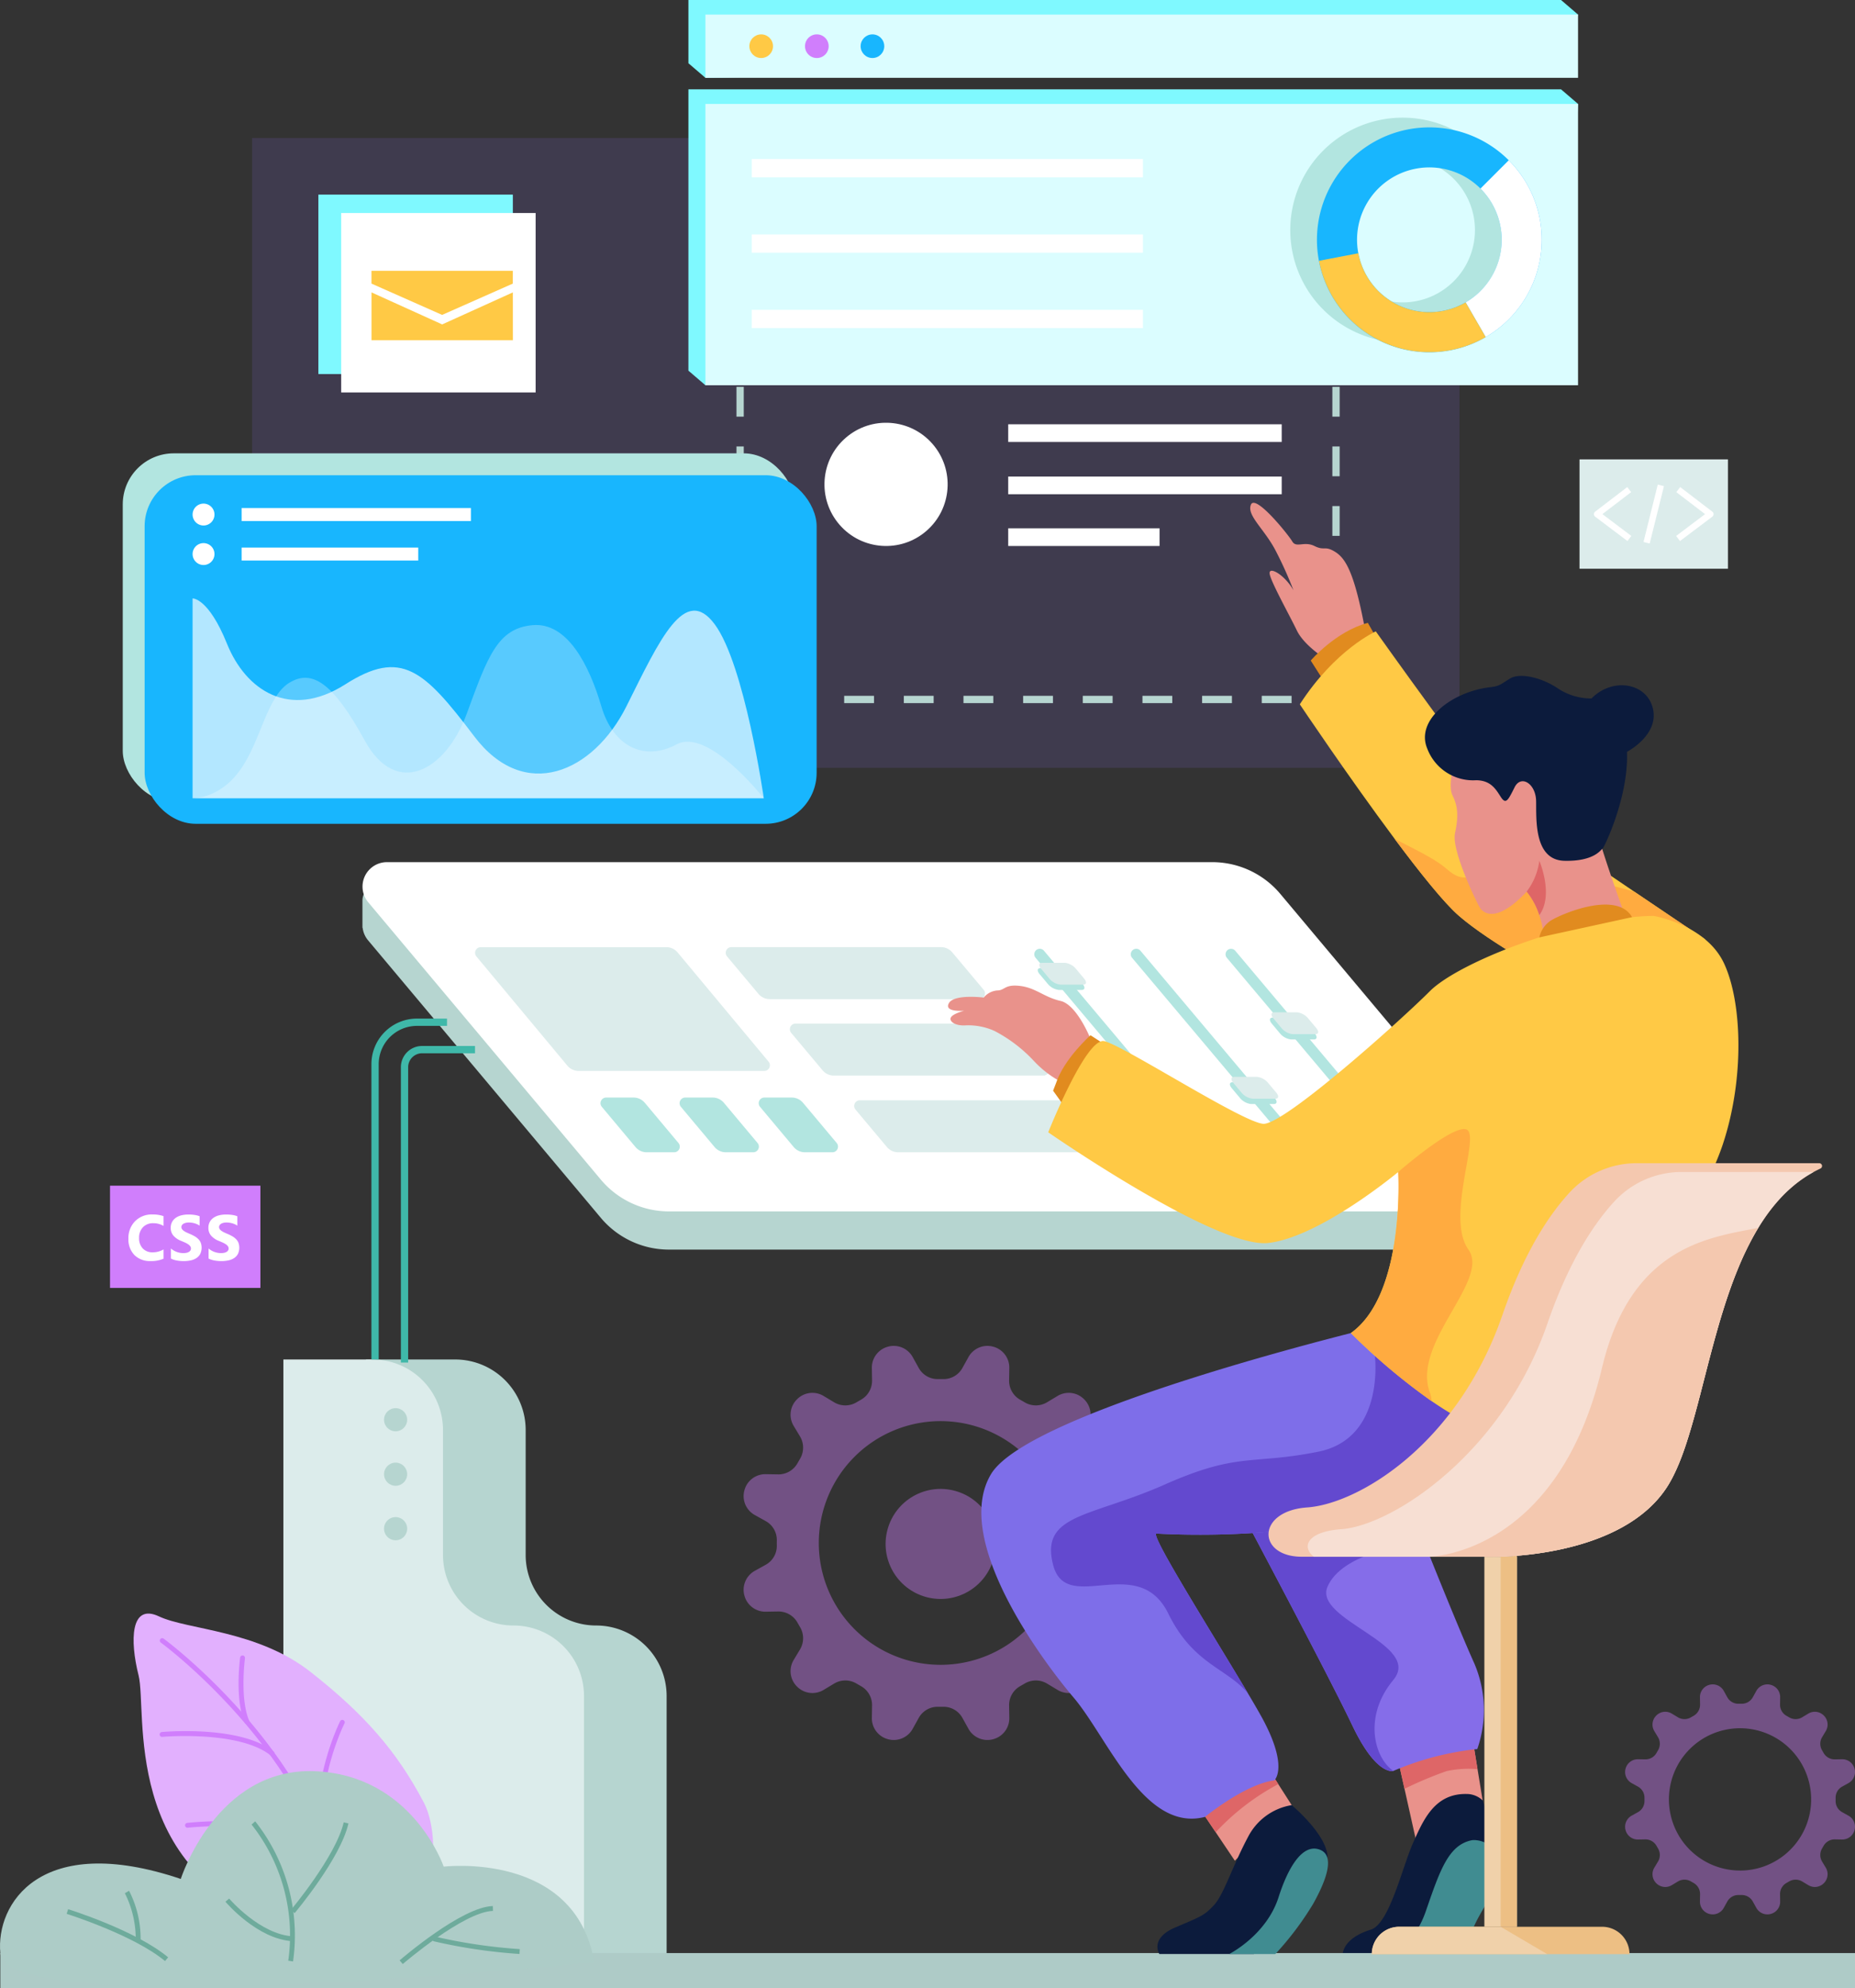 <svg xmlns="http://www.w3.org/2000/svg" width="246.736" height="264.34" viewBox="0 0 246.736 264.34">
  <rect x="0" y="0" width="246.736" height="264.34" fill="#333333" stroke="none"/>
  <g id="Grupo_86524" data-name="Grupo 86524" transform="translate(-666.335 -1329.556)">
    <path id="Trazado_151706" data-name="Trazado 151706" d="M825.1,1866.121v-16.614a9.376,9.376,0,0,0-9.376-9.376H803.866v79.014h39.983v-34.271a9.376,9.376,0,0,0-9.376-9.376h0A9.376,9.376,0,0,1,825.1,1866.121Z" transform="translate(-88.845 -329.832)" fill="#b6d5d0"/>
    <path id="Trazado_151707" data-name="Trazado 151707" d="M1125.823,1994.815l-7.566,7.388-2.545-3.783-4.061-6.039,9.728-4.52,2.654,4.158Z" transform="translate(-287.675 -425.265)" fill="#e9928b"/>
    <path id="Trazado_151708" data-name="Trazado 151708" d="M1124.035,1992.019a31.469,31.469,0,0,0-8.322,6.4l-4.061-6.039,9.729-4.52Z" transform="translate(-287.675 -425.265)" fill="#de6667"/>
    <rect id="Rectángulo_7777" data-name="Rectángulo 7777" width="160.595" height="83.738" transform="translate(699.873 1347.904)" fill="#856de9" opacity="0.15"/>
    <rect id="Rectángulo_7778" data-name="Rectángulo 7778" width="25.865" height="23.856" transform="translate(708.684 1355.429)" fill="#7ff9ff"/>
    <g id="Grupo_86485" data-name="Grupo 86485" transform="translate(764.294 1374.601)">
      <path id="Trazado_151709" data-name="Trazado 151709" d="M1165.268,1459.227h-.97v-1.455h-1.455v-.97h2.425Z" transform="translate(-1085.038 -1456.802)" fill="#b6d5d0"/>
      <path id="Trazado_151710" data-name="Trazado 151710" d="M1028.557,1457.772h-3.967v-.97h3.967Zm-7.935,0h-3.968v-.97h3.968Zm-7.935,0h-3.967v-.97h3.967Zm-7.935,0h-3.968v-.97h3.968Zm-7.935,0h-3.967v-.97h3.967Zm-7.935,0h-3.968v-.97h3.968Zm-7.935,0h-3.968v-.97h3.968Zm-7.935,0h-3.967v-.97h3.967Zm-7.935,0h-3.967v-.97h3.967Z" transform="translate(-954.72 -1456.802)" fill="#b6d5d0"/>
      <path id="Trazado_151711" data-name="Trazado 151711" d="M944.025,1459.227h-.97V1456.8h2.425v.97h-1.455Z" transform="translate(-943.055 -1456.802)" fill="#b6d5d0"/>
      <path id="Trazado_151712" data-name="Trazado 151712" d="M944.025,1510.506h-.97v-3.962h.97Zm0-7.925h-.97v-3.962h.97Zm0-7.925h-.97v-3.962h.97Zm0-7.925h-.97v-3.962h.97Zm0-7.925h-.97v-3.962h.97Z" transform="translate(-943.055 -1468.458)" fill="#b6d5d0"/>
      <path id="Trazado_151713" data-name="Trazado 151713" d="M945.48,1589.2h-2.425v-2.425h.97v1.455h1.455Z" transform="translate(-943.055 -1540.764)" fill="#b6d5d0"/>
      <path id="Trazado_151714" data-name="Trazado 151714" d="M1028.557,1591.855h-3.967v-.97h3.967Zm-7.935,0h-3.967v-.97h3.967Zm-7.935,0h-3.967v-.97h3.967Zm-7.935,0h-3.968v-.97h3.968Zm-7.935,0h-3.967v-.97h3.967Zm-7.935,0h-3.968v-.97h3.968Zm-7.935,0h-3.968v-.97h3.968Zm-7.935,0h-3.968v-.97h3.968Zm-7.935,0h-3.968v-.97h3.968Z" transform="translate(-954.72 -1543.42)" fill="#b6d5d0"/>
      <path id="Trazado_151715" data-name="Trazado 151715" d="M1165.268,1589.2h-2.425v-.97h1.455v-1.455h.97Z" transform="translate(-1085.038 -1540.764)" fill="#b6d5d0"/>
      <path id="Trazado_151716" data-name="Trazado 151716" d="M1167.923,1510.506h-.97v-3.962h.97Zm0-7.925h-.97v-3.962h.97Zm0-7.925h-.97v-3.962h.97Zm0-7.925h-.97v-3.962h.97Zm0-7.925h-.97v-3.962h.97Z" transform="translate(-1087.693 -1468.458)" fill="#b6d5d0"/>
    </g>
    <rect id="Rectángulo_7779" data-name="Rectángulo 7779" width="89.385" height="46.342" rx="6.785" transform="translate(682.663 1389.827)" fill="#b2e5e0"/>
    <rect id="Rectángulo_7780" data-name="Rectángulo 7780" width="89.385" height="46.342" rx="6.785" transform="translate(685.572 1392.737)" fill="#18b6fe"/>
    <path id="Trazado_151717" data-name="Trazado 151717" d="M738.7,1580.873h75.978s-2.532-17.728-6.52-23.117-7.328,2.047-11.747,10.885-13.579,12.825-20.261,3.987-9.7-11.639-17.136-6.9-13.256.754-15.734-5.389-4.58-6.035-4.58-6.035Z" transform="translate(-46.749 -145.19)" fill="#fff" opacity="0.67"/>
    <path id="Trazado_151718" data-name="Trazado 151718" d="M738.7,1587.321s3.5.161,6.3-3.718,3.557-9.807,6.574-11.64,5.82,0,10.023,7.679,10.777,4.068,13.579-3.584,4.1-11.316,8.729-11.747,7.544,5.281,9.161,10.777,5.819,7.329,10.022,5.066,11.585,7.167,11.585,7.167Z" transform="translate(-46.749 -151.638)" fill="#fff" opacity="0.28"/>
    <path id="Trazado_151719" data-name="Trazado 151719" d="M740.156,1521.6h0a1.455,1.455,0,0,1-1.455-1.455h0a1.455,1.455,0,0,1,1.455-1.455h0a1.455,1.455,0,0,1,1.455,1.455h0A1.455,1.455,0,0,1,740.156,1521.6Z" transform="translate(-46.749 -122.179)" fill="#fff"/>
    <rect id="Rectángulo_7781" data-name="Rectángulo 7781" width="30.499" height="1.724" transform="translate(698.472 1397.102)" fill="#fff"/>
    <path id="Trazado_151720" data-name="Trazado 151720" d="M740.156,1536.44h0a1.455,1.455,0,0,1-1.455-1.455h0a1.455,1.455,0,0,1,1.455-1.455h0a1.455,1.455,0,0,1,1.455,1.455h0A1.455,1.455,0,0,1,740.156,1536.44Z" transform="translate(-46.749 -131.767)" fill="#fff"/>
    <rect id="Rectángulo_7782" data-name="Rectángulo 7782" width="23.494" height="1.724" transform="translate(698.472 1402.356)" fill="#fff"/>
    <rect id="Rectángulo_7783" data-name="Rectángulo 7783" width="25.865" height="23.856" transform="translate(711.715 1357.875)" fill="#fff"/>
    <g id="Grupo_86486" data-name="Grupo 86486" transform="translate(715.743 1365.56)">
      <path id="Trazado_151721" data-name="Trazado 151721" d="M824.711,1439.367l-9.4,4.257-9.4-4.257v6.359h18.806Z" transform="translate(-805.905 -1436.497)" fill="#ffc945"/>
      <path id="Trazado_151722" data-name="Trazado 151722" d="M824.711,1431.261H805.905v1.7l9.4,4.163,9.4-4.163Z" transform="translate(-805.905 -1431.261)" fill="#ffc945"/>
    </g>
    <g id="Grupo_86490" data-name="Grupo 86490" transform="translate(763.597 1350.702)">
      <g id="Grupo_86487" data-name="Grupo 86487" transform="translate(0 20.045)">
        <path id="Trazado_151723" data-name="Trazado 151723" d="M993.112,1448.344H941.086v-2.429h52.026Zm-51.7-.323h51.38v-1.782h-51.38Z" transform="translate(-941.086 -1445.915)" fill="#fff"/>
      </g>
      <g id="Grupo_86488" data-name="Grupo 86488" transform="translate(0 10.023)">
        <path id="Trazado_151724" data-name="Trazado 151724" d="M993.112,1420.032H941.086V1417.6h52.026Zm-51.7-.324h51.38v-1.782h-51.38Z" transform="translate(-941.086 -1417.603)" fill="#fff"/>
      </g>
      <g id="Grupo_86489" data-name="Grupo 86489" transform="translate(0)">
        <path id="Trazado_151725" data-name="Trazado 151725" d="M993.112,1391.719H941.086v-2.429h52.026Zm-51.7-.323h51.38v-1.783h-51.38Z" transform="translate(-941.086 -1389.29)" fill="#fff"/>
      </g>
    </g>
    <g id="Grupo_86491" data-name="Grupo 86491" transform="translate(876.429 1390.629)">
      <rect id="Rectángulo_7784" data-name="Rectángulo 7784" width="19.741" height="14.54" fill="#dceceb"/>
      <path id="Trazado_151726" data-name="Trazado 151726" d="M1269.694,1519.658l-4.293-3.237a.425.425,0,0,1,0-.676l4.267-3.264.516.674-3.823,2.924,3.847,2.9Z" transform="translate(-1263.317 -1508.799)" fill="#fff"/>
      <path id="Trazado_151727" data-name="Trazado 151727" d="M1296.637,1519.658l-.511-.678,3.847-2.9-3.823-2.924.516-.674,4.267,3.264a.425.425,0,0,1,0,.676Z" transform="translate(-1283.274 -1508.799)" fill="#fff"/>
      <rect id="Rectángulo_7785" data-name="Rectángulo 7785" width="7.864" height="0.849" transform="translate(8.509 10.983) rotate(-76.026)" fill="#fff"/>
    </g>
    <path id="Trazado_151728" data-name="Trazado 151728" d="M1202.988,1991.75l-8.316,7.754-2.075-9.293-.8-3.6,9.938-2.513.574,3.5Z" transform="translate(-339.446 -422.834)" fill="#e9928b"/>
    <path id="Trazado_151729" data-name="Trazado 151729" d="M1202.305,1987.6a13.875,13.875,0,0,0-4.11.259,50.863,50.863,0,0,0-5.6,2.352l-.8-3.6,9.938-2.513Z" transform="translate(-339.446 -422.834)" fill="#de6667"/>
    <path id="Trazado_151730" data-name="Trazado 151730" d="M1187.234,2003.309c-4.209-.065-5.718,3.386-7.133,6.593s-3.131,10.689-5.583,11.444-3.773,2.075-3.773,3.584h8.851s5.554-6.106,8.411-8.49,3.55-3.929,3.55-3.929a56.183,56.183,0,0,0-2.166-8.352A3.1,3.1,0,0,0,1187.234,2003.309Z" transform="translate(-325.849 -435.244)" fill="#0c1b3c"/>
    <path id="Trazado_151731" data-name="Trazado 151731" d="M1197.915,2020.646c-3.07.636-4.2,3.93-6.086,9.4s-5.629,6.067-5.629,6.067h10.454a31.65,31.65,0,0,1,1.826-4.558c.92-1.885,2.5-4.041,2.906-6.007C1202.33,2020.927,1198.663,2020.491,1197.915,2020.646Z" transform="translate(-335.833 -446.428)" fill="#408c91"/>
    <path id="Trazado_151732" data-name="Trazado 151732" d="M1164.411,1929.354a38.522,38.522,0,0,0-11.167,2.91s-2.234.727-5.467-6.075-14.6-28.115-14.6-28.115l13.068.414,9.88.314s5.335,13.5,7.921,19.237A15.749,15.749,0,0,1,1164.411,1929.354Z" transform="translate(-301.581 -367.262)" fill="#856de9"/>
    <path id="Trazado_151733" data-name="Trazado 151733" d="M1153.244,1920.165c-3.96,4.743-2.635,10.262,0,12.1,0,0-2.234.727-5.467-6.075s-14.6-28.115-14.6-28.115l13.068.414,8.532,3.789s-8.4,1.077-10.291,5.5S1157.2,1915.425,1153.244,1920.165Z" transform="translate(-301.581 -367.262)" fill="#6349cf"/>
    <g id="Grupo_86492" data-name="Grupo 86492" transform="translate(765.247 1508.491)" opacity="0.4">
      <path id="Trazado_151734" data-name="Trazado 151734" d="M996.661,1864.933l-1.458-.81a2.866,2.866,0,0,1-1.478-2.547c0-.119.006-.238.006-.357s0-.238-.006-.356a2.865,2.865,0,0,1,1.478-2.547l1.458-.81a2.88,2.88,0,0,0,1.383-3.257c-.006-.013-.008-.03-.014-.043a2.875,2.875,0,0,0-2.822-2.128l-1.672.027a2.892,2.892,0,0,1-2.568-1.5c-.106-.184-.211-.368-.316-.548a2.9,2.9,0,0,1-.019-2.982l.856-1.423a2.876,2.876,0,0,0-.432-3.511l-.036-.035a2.875,2.875,0,0,0-3.511-.432l-1.423.856a2.9,2.9,0,0,1-2.982-.019c-.181-.106-.365-.211-.548-.316a2.891,2.891,0,0,1-1.5-2.568l.027-1.672a2.875,2.875,0,0,0-2.128-2.823c-.014-.005-.03-.008-.043-.013a2.88,2.88,0,0,0-3.257,1.383l-.81,1.458a2.866,2.866,0,0,1-2.547,1.478c-.119,0-.238-.006-.356-.006s-.238,0-.356.006a2.867,2.867,0,0,1-2.547-1.478l-.81-1.458a2.88,2.88,0,0,0-3.257-1.383c-.013.005-.029.008-.043.013a2.875,2.875,0,0,0-2.128,2.823l.027,1.672a2.892,2.892,0,0,1-1.5,2.568c-.184.105-.367.21-.548.316a2.9,2.9,0,0,1-2.982.019l-1.423-.856a2.876,2.876,0,0,0-3.511.432l-.035.035a2.876,2.876,0,0,0-.432,3.511l.856,1.423a2.9,2.9,0,0,1-.019,2.982c-.105.181-.211.365-.316.548a2.893,2.893,0,0,1-2.569,1.5l-1.672-.027a2.875,2.875,0,0,0-2.823,2.128c-.005.013-.008.03-.013.043a2.879,2.879,0,0,0,1.383,3.257l1.458.81a2.865,2.865,0,0,1,1.477,2.547c0,.119-.005.238-.005.356s0,.238.005.357a2.866,2.866,0,0,1-1.477,2.547l-1.458.81a2.879,2.879,0,0,0-1.383,3.257c.005.014.008.03.013.043a2.875,2.875,0,0,0,2.823,2.128l1.672-.027a2.892,2.892,0,0,1,2.569,1.5c.105.184.211.367.316.548a2.9,2.9,0,0,1,.019,2.982l-.856,1.423a2.876,2.876,0,0,0,.432,3.511l.035.035a2.876,2.876,0,0,0,3.511.432l1.423-.856a2.9,2.9,0,0,1,2.982.019c.181.105.365.211.548.316a2.892,2.892,0,0,1,1.5,2.569l-.027,1.672a2.875,2.875,0,0,0,2.128,2.823c.014.005.03.008.043.013a2.879,2.879,0,0,0,3.257-1.383l.81-1.458a2.866,2.866,0,0,1,2.547-1.477c.119,0,.237.005.356.005s.238,0,.356-.005a2.865,2.865,0,0,1,2.547,1.477l.81,1.458a2.88,2.88,0,0,0,3.257,1.383c.013-.005.03-.008.043-.013a2.875,2.875,0,0,0,2.128-2.823l-.027-1.672a2.891,2.891,0,0,1,1.5-2.569c.184-.105.367-.211.548-.316a2.9,2.9,0,0,1,2.982-.019l1.423.856a2.875,2.875,0,0,0,3.511-.432l.036-.035a2.876,2.876,0,0,0,.432-3.511l-.856-1.423a2.9,2.9,0,0,1,.019-2.982c.105-.181.211-.365.316-.548a2.892,2.892,0,0,1,2.568-1.5l1.672.027a2.875,2.875,0,0,0,2.822-2.128c.005-.013.008-.03.014-.043A2.88,2.88,0,0,0,996.661,1864.933Zm-24.717,12.491a16.2,16.2,0,1,1,16.2-16.2A16.2,16.2,0,0,1,971.944,1877.424Z" transform="translate(-945.747 -1835.022)" fill="#d07efc"/>
      <circle id="Elipse_8311" data-name="Elipse 8311" cx="7.315" cy="7.315" r="7.315" transform="translate(17.21 31.454) rotate(-74.68)" fill="#d07efc"/>
    </g>
    <g id="Grupo_86493" data-name="Grupo 86493" transform="translate(882.487 1553.493)" opacity="0.4">
      <path id="Trazado_151735" data-name="Trazado 151735" d="M1306.655,1979.606l-.851-.473a1.674,1.674,0,0,1-.862-1.487c0-.069,0-.139,0-.208s0-.139,0-.208a1.674,1.674,0,0,1,.862-1.487l.851-.473a1.68,1.68,0,0,0,.807-1.9c0-.008,0-.017-.008-.026a1.678,1.678,0,0,0-1.647-1.242l-.976.016a1.689,1.689,0,0,1-1.5-.875c-.061-.107-.123-.215-.184-.32a1.692,1.692,0,0,1-.011-1.741l.5-.83a1.678,1.678,0,0,0-.252-2.05l-.021-.021a1.678,1.678,0,0,0-2.049-.252l-.831.5a1.689,1.689,0,0,1-1.74-.011l-.32-.184a1.688,1.688,0,0,1-.875-1.5l.016-.976a1.677,1.677,0,0,0-1.242-1.647l-.025-.008a1.682,1.682,0,0,0-1.9.807l-.473.851a1.672,1.672,0,0,1-1.486.862c-.069,0-.139,0-.208,0s-.139,0-.208,0a1.673,1.673,0,0,1-1.487-.862l-.473-.851a1.681,1.681,0,0,0-1.9-.807l-.025.008a1.678,1.678,0,0,0-1.242,1.647l.016.976a1.688,1.688,0,0,1-.875,1.5l-.32.184a1.689,1.689,0,0,1-1.74.011l-.831-.5a1.678,1.678,0,0,0-2.049.252l-.021.021a1.679,1.679,0,0,0-.252,2.05l.5.83a1.69,1.69,0,0,1-.011,1.741l-.184.32a1.688,1.688,0,0,1-1.5.875l-.976-.016a1.678,1.678,0,0,0-1.647,1.242c0,.008-.005.017-.008.026a1.681,1.681,0,0,0,.807,1.9l.851.473a1.673,1.673,0,0,1,.862,1.487c0,.07,0,.139,0,.208s0,.139,0,.208a1.673,1.673,0,0,1-.862,1.487l-.851.473a1.682,1.682,0,0,0-.807,1.9c0,.008.005.017.008.025a1.678,1.678,0,0,0,1.647,1.242l.976-.016a1.688,1.688,0,0,1,1.5.875l.184.32a1.689,1.689,0,0,1,.011,1.74l-.5.831a1.679,1.679,0,0,0,.252,2.049l.021.021a1.678,1.678,0,0,0,2.049.252l.831-.5a1.691,1.691,0,0,1,1.74.011l.32.184a1.689,1.689,0,0,1,.875,1.5l-.016.976a1.678,1.678,0,0,0,1.242,1.648l.025.008a1.68,1.68,0,0,0,1.9-.807l.473-.851a1.674,1.674,0,0,1,1.487-.862c.069,0,.139,0,.208,0s.139,0,.208,0a1.673,1.673,0,0,1,1.486.862l.473.851a1.681,1.681,0,0,0,1.9.807l.025-.008a1.677,1.677,0,0,0,1.242-1.648l-.016-.976a1.689,1.689,0,0,1,.875-1.5l.32-.184a1.691,1.691,0,0,1,1.74-.011l.831.5a1.678,1.678,0,0,0,2.049-.252l.021-.021a1.678,1.678,0,0,0,.252-2.049l-.5-.831a1.691,1.691,0,0,1,.011-1.74c.062-.106.123-.213.184-.32a1.689,1.689,0,0,1,1.5-.875l.976.016a1.678,1.678,0,0,0,1.647-1.242c0-.008,0-.017.008-.025A1.68,1.68,0,0,0,1306.655,1979.606Zm-14.428,7.291a9.459,9.459,0,1,1,9.459-9.459A9.458,9.458,0,0,1,1292.227,1986.9Z" transform="translate(-1276.935 -1962.147)" fill="#d07efc"/>
    </g>
    <rect id="Rectángulo_7786" data-name="Rectángulo 7786" width="246.693" height="4.681" transform="translate(666.378 1589.215)" fill="#aecbc7"/>
    <g id="Grupo_86502" data-name="Grupo 86502" transform="translate(714.549 1444.178)">
      <path id="Trazado_151736" data-name="Trazado 151736" d="M956.3,1706.763v-5.079l-4.574-1.181-3.5-4.176.914-2.5-27.915-31.9H804.6a2.072,2.072,0,0,0-2.071,2.07v3.608l.027.022a3.191,3.191,0,0,0,.74,1.679l30.938,36.872a11.833,11.833,0,0,0,9.063,4.225H953.068a3.242,3.242,0,0,0,3.235-2.895A3.414,3.414,0,0,0,956.3,1706.763Z" transform="translate(-802.534 -1658.891)" fill="#b6d5d0"/>
      <g id="Grupo_86501" data-name="Grupo 86501" transform="translate(0)">
        <path id="Trazado_151737" data-name="Trazado 151737" d="M953.068,1699.782H843.3a11.831,11.831,0,0,1-9.062-4.226L803.3,1658.686a3.249,3.249,0,0,1,2.489-5.338H915.557a11.83,11.83,0,0,1,9.062,4.226l30.938,36.87A3.25,3.25,0,0,1,953.068,1699.782Z" transform="translate(-802.534 -1653.348)" fill="#fff"/>
        <path id="Trazado_151738" data-name="Trazado 151738" d="M1148.887,1712.7h0a.728.728,0,0,1-.558-.26L1127,1687.1a.728.728,0,0,1,.557-1.2h0a.73.73,0,0,1,.558.259l21.331,25.343A.728.728,0,0,1,1148.887,1712.7Z" transform="translate(-1012.027 -1674.379)" fill="#b2e5e0"/>
        <g id="Grupo_86495" data-name="Grupo 86495" transform="translate(14.967 11.299)">
          <path id="Trazado_151739" data-name="Trazado 151739" d="M883.277,1701.726H858.6a1.957,1.957,0,0,1-1.5-.7l-12.1-14.521a.753.753,0,0,1,.579-1.236h24.682a1.957,1.957,0,0,1,1.5.7l12.1,14.521A.753.753,0,0,1,883.277,1701.726Z" transform="translate(-844.813 -1685.265)" fill="#dceceb"/>
          <path id="Trazado_151740" data-name="Trazado 151740" d="M901.759,1749.033h-3.64a1.956,1.956,0,0,1-1.5-.7l-4.474-5.341a.753.753,0,0,1,.577-1.237h3.64a1.956,1.956,0,0,1,1.5.7l4.474,5.34A.753.753,0,0,1,901.759,1749.033Z" transform="translate(-875.275 -1721.758)" fill="#b2e5e0"/>
          <path id="Trazado_151741" data-name="Trazado 151741" d="M931.477,1749.033h-3.64a1.956,1.956,0,0,1-1.5-.7l-4.475-5.341a.753.753,0,0,1,.577-1.237h3.64a1.955,1.955,0,0,1,1.5.7l4.475,5.34A.753.753,0,0,1,931.477,1749.033Z" transform="translate(-894.473 -1721.758)" fill="#b2e5e0"/>
          <path id="Trazado_151742" data-name="Trazado 151742" d="M961.2,1749.033h-3.64a1.956,1.956,0,0,1-1.5-.7l-4.475-5.341a.753.753,0,0,1,.577-1.237h3.64a1.955,1.955,0,0,1,1.5.7l4.475,5.34A.753.753,0,0,1,961.2,1749.033Z" transform="translate(-913.671 -1721.758)" fill="#b2e5e0"/>
          <g id="Grupo_86494" data-name="Grupo 86494" transform="translate(33.347)">
            <path id="Trazado_151743" data-name="Trazado 151743" d="M972.746,1692.177H944.864a1.958,1.958,0,0,1-1.5-.7l-4.174-4.975a.753.753,0,0,1,.577-1.238H967.65a1.957,1.957,0,0,1,1.5.7l4.174,4.975A.753.753,0,0,1,972.746,1692.177Z" transform="translate(-939.013 -1685.265)" fill="#dceceb"/>
            <path id="Trazado_151744" data-name="Trazado 151744" d="M996.852,1720.9H968.97a1.956,1.956,0,0,1-1.5-.7l-4.174-4.975a.753.753,0,0,1,.577-1.238h27.882a1.958,1.958,0,0,1,1.5.7l4.174,4.975A.754.754,0,0,1,996.852,1720.9Z" transform="translate(-954.586 -1703.823)" fill="#dceceb"/>
            <path id="Trazado_151745" data-name="Trazado 151745" d="M1021.016,1749.7H993.134a1.955,1.955,0,0,1-1.5-.7l-4.174-4.975a.753.753,0,0,1,.577-1.238h27.882a1.956,1.956,0,0,1,1.5.7l4.174,4.975A.753.753,0,0,1,1021.016,1749.7Z" transform="translate(-970.195 -1722.426)" fill="#dceceb"/>
          </g>
        </g>
        <g id="Grupo_86497" data-name="Grupo 86497" transform="translate(89.36 11.524)">
          <path id="Trazado_151746" data-name="Trazado 151746" d="M1077.025,1712.7h0a.729.729,0,0,1-.558-.26l-21.331-25.342a.728.728,0,0,1,.557-1.2h0a.729.729,0,0,1,.557.259l21.331,25.343A.729.729,0,0,1,1077.025,1712.7Z" transform="translate(-1054.964 -1685.903)" fill="#b2e5e0"/>
          <g id="Grupo_86496" data-name="Grupo 86496" transform="translate(0.453 1.859)">
            <path id="Trazado_151747" data-name="Trazado 151747" d="M1062.088,1696.043h-3.038a2.268,2.268,0,0,1-1.46-.794l-1.1-1.315c-.368-.438-.31-.793.128-.793h3.038a2.266,2.266,0,0,1,1.459.793l1.1,1.315C1062.583,1695.688,1062.526,1696.043,1062.088,1696.043Z" transform="translate(-1056.244 -1692.438)" fill="#b2e5e0"/>
            <path id="Trazado_151748" data-name="Trazado 151748" d="M1062.677,1694.057h-3.038a2.265,2.265,0,0,1-1.459-.794l-1.1-1.315c-.367-.438-.31-.793.128-.793h3.039a2.266,2.266,0,0,1,1.459.793l1.1,1.315C1063.173,1693.7,1063.115,1694.057,1062.677,1694.057Z" transform="translate(-1056.625 -1691.155)" fill="#dceceb"/>
          </g>
        </g>
        <g id="Grupo_86498" data-name="Grupo 86498" transform="translate(120.696 19.966)">
          <path id="Trazado_151749" data-name="Trazado 151749" d="M1149.326,1714.637h-3.038a2.267,2.267,0,0,1-1.459-.794l-1.1-1.315c-.368-.438-.31-.794.128-.794h3.038a2.266,2.266,0,0,1,1.459.794l1.1,1.315C1149.821,1714.282,1149.764,1714.637,1149.326,1714.637Z" transform="translate(-1143.482 -1711.032)" fill="#b2e5e0"/>
          <path id="Trazado_151750" data-name="Trazado 151750" d="M1149.915,1712.651h-3.038a2.267,2.267,0,0,1-1.459-.794l-1.1-1.315c-.368-.438-.311-.793.128-.793h3.038a2.266,2.266,0,0,1,1.459.793l1.1,1.315C1150.411,1712.3,1150.354,1712.651,1149.915,1712.651Z" transform="translate(-1143.863 -1709.749)" fill="#dceceb"/>
        </g>
        <g id="Grupo_86500" data-name="Grupo 86500" transform="translate(102.193 11.524)">
          <path id="Trazado_151751" data-name="Trazado 151751" d="M1113.276,1712.7h0a.728.728,0,0,1-.558-.26l-21.331-25.342a.728.728,0,0,1,.557-1.2h0a.729.729,0,0,1,.557.259l21.331,25.343A.729.729,0,0,1,1113.276,1712.7Z" transform="translate(-1091.215 -1685.903)" fill="#b2e5e0"/>
          <g id="Grupo_86499" data-name="Grupo 86499" transform="translate(13.18 17.027)">
            <path id="Trazado_151752" data-name="Trazado 151752" d="M1134.292,1738.89h-3.038a2.267,2.267,0,0,1-1.46-.794l-1.1-1.315c-.368-.438-.31-.794.128-.794h3.038a2.267,2.267,0,0,1,1.459.794l1.1,1.315C1134.787,1738.535,1134.73,1738.89,1134.292,1738.89Z" transform="translate(-1128.448 -1735.285)" fill="#b2e5e0"/>
            <path id="Trazado_151753" data-name="Trazado 151753" d="M1134.882,1736.9h-3.039a2.265,2.265,0,0,1-1.459-.794l-1.1-1.315c-.368-.438-.311-.793.127-.793h3.038a2.266,2.266,0,0,1,1.459.793l1.1,1.315C1135.377,1736.549,1135.32,1736.9,1134.882,1736.9Z" transform="translate(-1128.829 -1734.002)" fill="#dceceb"/>
          </g>
        </g>
      </g>
    </g>
    <path id="Trazado_151754" data-name="Trazado 151754" d="M1110.068,1836.581s-1.759,5.451-8.031,10.239a33.326,33.326,0,0,1-12.58,5.8,112.151,112.151,0,0,1-31.109,2.745c-.863.142,7.485,13.337,12.182,21.254.585.983,1.112,1.885,1.558,2.671.055.1.107.191.159.285,3.828,6.877,1.781,8.606,1.781,8.606-3.88.485-9.214,4.85-9.214,4.85-8.083,2.1-12.933-10.508-17.459-15.842s-16.166-21.177-10.993-29.745,51.167-19.561,51.167-19.561l4.585,1.769,8.649,3.337Z" transform="translate(-238.198 -321.92)" fill="#7e6ee9"/>
    <path id="Trazado_151755" data-name="Trazado 151755" d="M1139.654,1973.1c.055.1.107.191.159.285A1.04,1.04,0,0,1,1139.654,1973.1Z" transform="translate(-305.764 -415.73)" fill="#1b5175"/>
    <path id="Trazado_151756" data-name="Trazado 151756" d="M1122.132,1844.066c-.026.062-1.235,1.775-3.181,4.436a33.327,33.327,0,0,1-12.58,5.8,112.162,112.162,0,0,1-31.109,2.745c-.863.142,7.485,13.337,12.182,21.255-2.819-3.391-7.271-3.838-10.6-10.621-4.042-8.231-13.579.31-15.322-6.479s4.976-6.3,14.837-10.669,11.477-2.587,20.42-4.368,7.542-12.751,7.542-12.751l4.708-2.08,6.554-.847s.931,1.849,2.095,4.184C1119.623,1838.586,1122.216,1843.863,1122.132,1844.066Z" transform="translate(-255.112 -323.602)" fill="#6349cf"/>
    <path id="Trazado_151757" data-name="Trazado 151757" d="M1119.086,2007.5s4.654,3.886,4.761,6.838-9.8,12.957-9.8,12.957h-12.565s-1.347-2.062,2.131-3.54,3.825-1.565,5.129-2.955,2.434-5.129,4.52-9.041A7.961,7.961,0,0,1,1119.086,2007.5Z" transform="translate(-280.939 -437.953)" fill="#0c1b3c"/>
    <path id="Trazado_151758" data-name="Trazado 151758" d="M1146.219,1539.214s-2.941-1.81-3.921-3.846-3.469-6.485-3.62-7.541,1.961.075,3.167,2.187a51.742,51.742,0,0,0-2.338-5.2c-1.508-2.941-3.921-4.751-3.318-6.183s4.977,4,5.5,4.9,1.584-.076,2.941.6,1.357-.075,2.714.754,2.525,2.515,3.94,9.929Z" transform="translate(-303.465 -121.986)" fill="#e9928b"/>
    <path id="Trazado_151759" data-name="Trazado 151759" d="M1038.2,1712.837a13.834,13.834,0,0,1-4.286-3.14,19.365,19.365,0,0,0-5.183-3.937,8.472,8.472,0,0,0-3.837-.748c-1.495.1-2.293-.6-1.943-1.1s1.744-.847,1.744-.847-2.741.249-2.043-1,4.635-.747,4.635-.747a2.6,2.6,0,0,1,1.794-.947c1.046,0,.947-.847,3.04-.6s3.19,1.495,5.382,1.993,4,5.058,4,5.058Z" transform="translate(-230.106 -239.135)" fill="#e9928b"/>
    <path id="Trazado_151760" data-name="Trazado 151760" d="M1067,1718.361s-3.52,3.112-4.6,6.4l-.377.97,2.048,2.856,4.742-9.053Z" transform="translate(-255.615 -251.168)" fill="#e18b1f"/>
    <path id="Trazado_151761" data-name="Trazado 151761" d="M1160.532,1571.158l-1.7-2.667s3.314-3.88,7.6-5.012l1.054,1.859Z" transform="translate(-318.155 -151.114)" fill="#e18b1f"/>
    <path id="Trazado_151762" data-name="Trazado 151762" d="M1208.659,1607.643l-12.891,6.838-1.914,1.015s-.682-.343-1.8-.928c-3.653-1.917-11.95-6.434-16.153-10.065-1.953-1.684-5.192-5.729-8.561-10.243-6.1-8.173-12.616-17.885-12.616-17.885,4.688-7.275,10.107-9.7,10.107-9.7s14.6,20.531,16.861,22.471c1.322,1.134,10.317,7.265,17.559,12.16C1204.4,1604.789,1208.659,1607.643,1208.659,1607.643Z" transform="translate(-315.5 -153.179)" fill="#ffc945"/>
    <path id="Trazado_151763" data-name="Trazado 151763" d="M1231.681,1657.982l-12.891,6.838c-1.145.026-2.406.055-3.715.087-3.653-1.917-11.95-6.434-16.153-10.065-1.953-1.684-5.193-5.729-8.561-10.243,2.677,1.394,5.319,2.619,6.854,3.945,3.343,2.894,2.373-.647,17.245,1.4a49.653,49.653,0,0,1,7.812,1.7C1227.42,1655.127,1231.681,1657.982,1231.681,1657.982Z" transform="translate(-338.522 -203.518)" fill="#ffab40"/>
    <path id="Trazado_151764" data-name="Trazado 151764" d="M1235,1633.016s-11.155,6.844-11.18,2.535a11.733,11.733,0,0,0-.611-3.708,9.668,9.668,0,0,0-1.681-3.136.04.04,0,0,0-.006.01c-3.984,4.245-5.759,2.9-6.244,2.092s-3.773-7.6-3.288-9.861.378-3.611-.323-5.011.323-4.795.323-4.795l9.486-1.995s8.781,8.946,9.537,11.962S1235,1633.016,1235,1633.016Z" transform="translate(-352.124 -180.615)" fill="#e9928b"/>
    <path id="Trazado_151765" data-name="Trazado 151765" d="M1149.916,1703.926c-2.91,8.729-18.736,37.883-27.023,38.713-3.379.339-7.733-1.865-11.707-4.6a82.968,82.968,0,0,1-10.737-9.043c7.274-5.157,6.3-21.419,6.3-21.419a.009.009,0,0,1,0,.006c-.158.13-10.4,8.633-17.262,9.435-6.922.808-29.292-14.711-29.292-14.711s5.011-12.609,7.436-12.124,18.429,10.831,21.171,10.992,18.274-13.74,22.141-17.62,19.088-9.861,29.757-10.023c0,0,6.952,1.132,9.377,6.3S1152.825,1695.2,1149.916,1703.926Z" transform="translate(-254.434 -222.21)" fill="#ffc945"/>
    <path id="Trazado_151766" data-name="Trazado 151766" d="M1210.358,1584.892c-5.067.608-9.878,4.362-8.323,8.123a6.535,6.535,0,0,0,6.531,4.237c1.943.025,2.589,1.178,3.269,2.231s.981.4,1.833-1.3,2.808-.486,2.858,1.813-.351,7.865,3.761,7.965,4.914-1.6,5.064-1.6,3.51-6.869,3.259-12.886c0,0,4.262-2.206,3.46-5.716s-5.415-4.212-8.173-1.379a8,8,0,0,1-4.463-1.329c-2.156-1.454-5.064-2.156-6.418-1.3S1211.612,1584.741,1210.358,1584.892Z" transform="translate(-345.871 -163.963)" fill="#0c1b3c"/>
    <g id="Grupo_86504" data-name="Grupo 86504" transform="translate(835.052 1484.205)">
      <rect id="Rectángulo_7787" data-name="Rectángulo 7787" width="4.329" height="49.193" transform="translate(28.721 52.321)" fill="#f0d1aa"/>
      <path id="Trazado_151767" data-name="Trazado 151767" d="M1232.352,1963.165h-2.165v-49.193l2.165-.134Z" transform="translate(-1199.301 -1861.652)" fill="#edbf84"/>
      <path id="Trazado_151768" data-name="Trazado 151768" d="M1216.05,2056.819h-34.275a3.641,3.641,0,0,1,3.639-3.637h27A3.638,3.638,0,0,1,1216.05,2056.819Z" transform="translate(-1168.027 -1951.667)" fill="#edbf84"/>
      <path id="Trazado_151769" data-name="Trazado 151769" d="M1205.112,2056.819h-23.337a3.641,3.641,0,0,1,3.639-3.637h13.5Z" transform="translate(-1168.027 -1951.667)" fill="#f0d1aa"/>
      <g id="Grupo_86503" data-name="Grupo 86503" transform="translate(0 0)">
        <path id="Trazado_151770" data-name="Trazado 151770" d="M1216.356,1767.127c-.307.143-.608.3-.9.455-.1.052-.191.1-.284.16s-.188.107-.281.165-.184.11-.276.169-.169.1-.25.16c-.1.062-.193.126-.289.193s-.176.121-.265.183-.177.126-.262.191c-.291.214-.577.441-.856.677-.1.086-.2.172-.3.26q-.529.465-1.027.977l-.01.01c-.135.138-.269.281-.4.424l-.059.067q-.2.215-.386.437c-.141.162-.277.324-.412.491a.181.181,0,0,1-.026.031c-.126.155-.25.315-.372.474s-.257.336-.381.51l-.021.029c-.124.169-.243.341-.362.515s-.248.363-.367.546c0,0,0,0-.005.005-.1.162-.21.326-.312.494-.029.045-.057.09-.086.138s-.052.081-.076.124c-.19.31-.374.627-.555.949-.219.391-.434.789-.639,1.192-.1.2-.208.408-.307.612s-.2.412-.3.62q-.294.625-.57,1.266-.139.318-.271.643t-.265.651c-.076.188-.15.377-.224.565q-.143.376-.286.758c-.083.222-.164.443-.243.668l-.029.079c-.072.2-.143.4-.21.6q-.24.69-.469,1.392c-.069.217-.141.434-.208.653l-.214.686c-.136.434-.265.868-.393,1.3-.007.026-.014.052-.022.076q-.1.347-.2.693s0,.008,0,.012c-.064.227-.131.455-.193.682-.083.293-.164.589-.246.882l-.135.5c-.026.093-.05.186-.077.279-.162.6-.319,1.2-.474,1.79s-.3,1.156-.448,1.728c-.062.243-.126.486-.188.73q-.293,1.144-.579,2.255c-.06.217-.114.434-.172.651-.1.393-.207.782-.31,1.166-.064.238-.129.477-.193.713-.234.846-.467,1.668-.71,2.462l-.164.539-.122.379c-.033.107-.067.214-.1.319-.112.348-.227.689-.346,1.023-.124.36-.252.713-.384,1.054-.007.019-.014.036-.019.052-.06.155-.119.305-.181.455-.052.131-.1.262-.16.391l-.043.1c-.062.148-.126.3-.191.441a.3.3,0,0,1-.016.036c-.069.157-.141.312-.213.462s-.143.3-.217.446q-.078.164-.165.322c-.024.05-.05.1-.076.145-.069.129-.138.253-.21.377-.033.059-.067.117-.1.174-.043.074-.088.148-.133.222-6.078,9.892-23.359,9.534-23.359,9.534h-25.385c-5.959,0-6.078-6.078.715-6.555s20.022-8.343,25.981-25.624c2.889-8.376,6.252-13.363,8.953-16.28a12.141,12.141,0,0,1,8.922-3.861H1216.2A.372.372,0,0,1,1216.356,1767.127Z" transform="translate(-1142.938 -1766.417)" fill="#f4c8af"/>
        <path id="Trazado_151771" data-name="Trazado 151771" d="M1224.976,1769.709c-.1.052-.191.1-.284.16s-.188.107-.281.165-.184.11-.276.169-.167.1-.25.16-.193.126-.288.193-.179.121-.264.183-.177.126-.262.191c-.291.215-.577.441-.855.677-.1.086-.2.172-.3.26-.353.31-.7.637-1.027.977l-.01.01c-.136.138-.27.281-.4.425l-.059.066q-.2.215-.386.437c-.141.162-.276.326-.412.491a.171.171,0,0,1-.026.031c-.124.157-.25.315-.372.474s-.257.338-.381.51l-.022.029c-.122.169-.243.341-.362.515s-.246.363-.367.546c0,0,0,0-.005.005-.1.162-.207.326-.312.494-.029.045-.057.09-.086.138s-.05.081-.074.124h0c-.191.31-.374.627-.555.949-.219.391-.434.789-.639,1.192-.1.2-.207.4-.308.612s-.2.41-.3.62q-.294.626-.57,1.266c-.09.212-.183.427-.271.644s-.179.434-.265.651c-.076.188-.15.377-.224.565q-.143.375-.286.758c-.081.222-.164.443-.243.668l-.029.079c-.071.2-.141.4-.21.6q-.239.69-.469,1.392c-.069.217-.138.434-.208.653l-.214.686c-.133.434-.264.87-.393,1.3-.007.026-.014.052-.021.076l-.2.693c0,.005,0,.007-.005.012-.064.226-.128.453-.193.682-.084.293-.165.589-.246.882-.045.169-.09.336-.136.5-.026.093-.05.186-.077.279-.16.6-.319,1.2-.474,1.79s-.3,1.156-.448,1.728c-.062.243-.124.489-.188.73q-.293,1.144-.579,2.255-.086.329-.171.651c-.1.393-.207.782-.31,1.166-.064.238-.129.477-.193.713-.234.846-.467,1.668-.71,2.462-.055.181-.109.36-.164.538l-.122.379c-.033.107-.066.215-.1.319-.112.348-.227.689-.346,1.023-.124.36-.253.713-.384,1.053-.007.019-.014.036-.019.052-.06.155-.119.305-.181.455-.052.131-.1.262-.16.391-.015.034-.029.069-.043.1-.062.148-.126.3-.19.441a.319.319,0,0,1-.017.036c-.069.157-.141.312-.212.462s-.143.3-.217.446q-.079.165-.165.322c-.024.05-.05.1-.076.145-.069.129-.138.252-.21.377s-.155.267-.234.4c-6.078,9.892-23.359,9.534-23.359,9.534h-23.779c-1.7-1.325-.87-3.346,3.637-3.664,6.793-.476,21.471-10.068,27.43-27.349,2.889-8.376,6.252-13.362,8.953-16.28a12.141,12.141,0,0,1,8.922-3.861Z" transform="translate(-1152.459 -1768.544)" fill="#f7dfd3"/>
        <path id="Trazado_151772" data-name="Trazado 151772" d="M1247.243,1790.69c-.19.31-.374.627-.556.949-.219.391-.434.789-.638,1.192-.1.2-.208.4-.308.612s-.2.41-.3.62q-.294.625-.57,1.266c-.09.212-.184.427-.271.644s-.179.434-.265.651c-.076.188-.15.377-.224.565q-.143.375-.286.758c-.081.222-.165.444-.243.668l-.029.079c-.072.2-.14.4-.21.6q-.24.69-.469,1.392c-.069.217-.138.434-.208.653l-.214.686c-.134.434-.265.87-.393,1.3-.007.026-.014.052-.022.076l-.2.693c0,.005,0,.008,0,.012-.064.226-.129.453-.193.682-.083.293-.165.589-.246.882-.045.169-.09.336-.135.5-.026.093-.05.186-.076.279-.16.6-.319,1.2-.474,1.79s-.3,1.156-.448,1.728c-.062.243-.124.489-.188.729q-.293,1.144-.579,2.255-.086.329-.172.651c-.1.393-.207.782-.31,1.166-.064.238-.129.477-.193.713-.234.846-.467,1.668-.71,2.463l-.164.538c-.041.126-.081.253-.122.379-.033.107-.067.215-.1.319q-.168.522-.346,1.023c-.124.36-.252.713-.384,1.053-.007.019-.014.036-.019.052-.06.155-.119.305-.181.455-.052.131-.1.262-.16.391-.014.034-.029.069-.043.1-.062.148-.126.3-.19.441a.331.331,0,0,1-.017.036c-.069.157-.141.312-.212.462s-.143.3-.217.446q-.078.165-.165.322c-.024.05-.05.1-.076.145-.069.129-.138.252-.21.377-.033.06-.067.117-.1.174-.043.074-.088.148-.134.222-6.078,9.892-23.359,9.534-23.359,9.534h-8.354c.877-.052,17.11-.832,22.9-25.094C1230.36,1792.942,1240.979,1791.968,1247.243,1790.69Z" transform="translate(-1182.096 -1782.098)" fill="#f4c8af"/>
      </g>
    </g>
    <path id="Trazado_151773" data-name="Trazado 151773" d="M794.045,1866.121v-16.614a9.376,9.376,0,0,0-9.376-9.376H772.814v79.014H812.8v-34.271a9.376,9.376,0,0,0-9.376-9.376h0A9.376,9.376,0,0,1,794.045,1866.121Z" transform="translate(-68.786 -329.832)" fill="#dceceb"/>
    <g id="Grupo_86505" data-name="Grupo 86505" transform="translate(684.105 1544.08)">
      <path id="Trazado_151774" data-name="Trazado 151774" d="M755.158,1960.723c-3.617-6.9-7.981-11.826-15.073-17.4s-16.383-5.6-20.176-7.393-3.891,3.178-2.713,7.851-2.4,26.189,19.151,33.03S757.829,1965.819,755.158,1960.723Z" transform="translate(-716.532 -1935.555)" fill="#e2b0fe"/>
      <path id="Trazado_151775" data-name="Trazado 151775" d="M786.28,1991.156a.323.323,0,0,1-.32-.28c-1.032-7.617,2.744-15.143,2.782-15.218a.323.323,0,0,1,.576.293c-.037.073-3.722,7.426-2.718,14.837a.323.323,0,0,1-.277.364A.338.338,0,0,1,786.28,1991.156Z" transform="translate(-761.267 -1961.348)" fill="#d07efc"/>
      <path id="Trazado_151776" data-name="Trazado 151776" d="M754.129,2016.562a.322.322,0,0,1-.15-.037c-6.422-3.374-17.584-2.165-17.7-2.152a.324.324,0,1,1-.073-.643c.466-.052,11.472-1.242,18.068,2.223a.323.323,0,0,1-.151.609Z" transform="translate(-729.059 -1985.902)" fill="#d07efc"/>
      <path id="Trazado_151777" data-name="Trazado 151777" d="M749.98,1978.38a.323.323,0,0,1-.314-.247c-4.629-19.114-22.968-32.619-23.153-32.753a.323.323,0,0,1,.38-.523c.187.136,18.717,13.783,23.4,33.124a.323.323,0,0,1-.238.39A.315.315,0,0,1,749.98,1978.38Z" transform="translate(-722.894 -1941.524)" fill="#d07efc"/>
      <path id="Trazado_151778" data-name="Trazado 151778" d="M741.272,1983a.321.321,0,0,1-.2-.071c-4.189-3.351-14.308-2.477-14.409-2.468a.319.319,0,0,1-.351-.292.323.323,0,0,1,.293-.352c.426-.038,10.479-.906,14.872,2.607a.323.323,0,0,1-.2.576Z" transform="translate(-722.847 -1964.07)" fill="#d07efc"/>
      <path id="Trazado_151779" data-name="Trazado 151779" d="M757.082,1960.39a.324.324,0,0,1-.3-.2c-1.313-3.121-.621-8.4-.591-8.622a.323.323,0,0,1,.641.087c-.007.053-.7,5.327.546,8.285a.323.323,0,0,1-.173.423A.32.32,0,0,1,757.082,1960.39Z" transform="translate(-742.018 -1945.72)" fill="#d07efc"/>
    </g>
    <g id="Grupo_86507" data-name="Grupo 86507" transform="translate(666.335 1565.024)">
      <path id="Trazado_151780" data-name="Trazado 151780" d="M666.378,2018.911c-.615-6.458,5.232-16.177,24-9.854,0,0,4.742-14.819,17.784-14.325s17.191,12.689,17.191,12.689,17.52-2.118,20.023,12.7C745.379,2020.122,667.267,2028.241,666.378,2018.911Z" transform="translate(-666.335 -1994.72)" fill="#adccc7"/>
      <g id="Grupo_86506" data-name="Grupo 86506" transform="translate(29.987 6.672)">
        <path id="Trazado_151781" data-name="Trazado 151781" d="M766.373,2032.2l-.639-.1a23.756,23.756,0,0,0-4.88-18.1l.486-.427A24.464,24.464,0,0,1,766.373,2032.2Z" transform="translate(-757.381 -2013.568)" fill="#6eab9c"/>
        <path id="Trazado_151782" data-name="Trazado 151782" d="M776.148,2026.031l-.5-.416c.06-.071,6.007-7.184,7.022-11.646l.631.143C782.256,2018.726,776.4,2025.735,776.148,2026.031Z" transform="translate(-766.941 -2013.827)" fill="#6eab9c"/>
        <path id="Trazado_151783" data-name="Trazado 151783" d="M759.976,2048.254c-4.644-.252-8.76-5.043-8.933-5.246l.493-.419c.04.048,4.111,4.782,8.475,5.02Z" transform="translate(-751.043 -2032.316)" fill="#6eab9c"/>
      </g>
      <path id="Trazado_151784" data-name="Trazado 151784" d="M816.9,2053.1l-.422-.489c.336-.291,8.274-7.109,12.4-7.224l.018.647C825,2046.138,816.979,2053.026,816.9,2053.1Z" transform="translate(-763.326 -2027.448)" fill="#6eab9c"/>
      <path id="Trazado_151785" data-name="Trazado 151785" d="M840.524,2059.133a71.57,71.57,0,0,1-11.51-1.71l.162-.625a70.922,70.922,0,0,0,11.386,1.69Z" transform="translate(-771.426 -2034.822)" fill="#6eab9c"/>
      <path id="Trazado_151786" data-name="Trazado 151786" d="M704.468,2053.479c-4.18-3.476-13-6.252-13.085-6.28l.193-.617c.367.114,9.029,2.843,13.307,6.4Z" transform="translate(-682.516 -2028.223)" fill="#6eab9c"/>
      <path id="Trazado_151787" data-name="Trazado 151787" d="M717.2,2042.07" transform="translate(-699.193 -2025.308)" fill="none" stroke="#6eab9c" stroke-miterlimit="10" stroke-width="2"/>
      <path id="Trazado_151788" data-name="Trazado 151788" d="M715.335,2046.327l-.647-.019a13.478,13.478,0,0,0-1.448-6.324l.563-.318A13.891,13.891,0,0,1,715.335,2046.327Z" transform="translate(-696.636 -2023.755)" fill="#6eab9c"/>
    </g>
    <g id="Grupo_86515" data-name="Grupo 86515" transform="translate(757.9 1329.556)">
      <path id="Trazado_151789" data-name="Trazado 151789" d="M1041.062,1400.517l-113.806,1.94-2.263-1.94v-37.4h116.07l2.263,1.94Z" transform="translate(-924.992 -1351.239)" fill="#7ff9ff"/>
      <path id="Trazado_151790" data-name="Trazado 151790" d="M1041.062,1337.962l-113.806,1.94-2.263-1.94v-8.406h116.07l2.263,1.94Z" transform="translate(-924.992 -1329.556)" fill="#7ff9ff"/>
      <rect id="Rectángulo_7788" data-name="Rectángulo 7788" width="116.069" height="37.397" transform="translate(2.263 13.822)" fill="#dbfdff"/>
      <rect id="Rectángulo_7789" data-name="Rectángulo 7789" width="116.069" height="8.406" transform="translate(2.263 1.94)" fill="#dbfdff"/>
      <g id="Grupo_86511" data-name="Grupo 86511" transform="translate(8.11 4.57)">
        <g id="Grupo_86508" data-name="Grupo 86508" transform="translate(14.799 0)">
          <circle id="Elipse_8312" data-name="Elipse 8312" cx="1.572" cy="1.572" r="1.572" fill="#18b6fe"/>
        </g>
        <g id="Grupo_86509" data-name="Grupo 86509" transform="translate(7.4)">
          <path id="Trazado_151791" data-name="Trazado 151791" d="M971.949,1344.039a1.572,1.572,0,1,1-1.572-1.572A1.573,1.573,0,0,1,971.949,1344.039Z" transform="translate(-968.804 -1342.467)" fill="#d07efc"/>
        </g>
        <g id="Grupo_86510" data-name="Grupo 86510" transform="translate(0 0)">
          <circle id="Elipse_8313" data-name="Elipse 8313" cx="1.572" cy="1.572" r="1.572" fill="#ffc945"/>
        </g>
      </g>
      <g id="Grupo_86514" data-name="Grupo 86514" transform="translate(80.057 15.643)">
        <g id="Grupo_86512" data-name="Grupo 86512">
          <path id="Trazado_151792" data-name="Trazado 151792" d="M1166.085,1373.745a14.944,14.944,0,1,0,14.943,14.944A14.942,14.942,0,0,0,1166.085,1373.745Zm0,24.562a9.619,9.619,0,1,1,9.619-9.619A9.619,9.619,0,0,1,1166.085,1398.307Z" transform="translate(-1151.141 -1373.745)" fill="#b2e5e0"/>
        </g>
        <g id="Grupo_86513" data-name="Grupo 86513" transform="translate(3.556 1.294)">
          <path id="Trazado_151793" data-name="Trazado 151793" d="M1186.688,1381.77a14.948,14.948,0,1,0,4.384,10.572A14.879,14.879,0,0,0,1186.688,1381.77Zm-5.739,18.894a9.62,9.62,0,1,1,4.8-8.322A9.561,9.561,0,0,1,1180.949,1400.665Z" transform="translate(-1161.185 -1377.399)" fill="#18b6fe"/>
        </g>
        <path id="Trazado_151794" data-name="Trazado 151794" d="M1227.139,1400.319a14.941,14.941,0,0,1-7.452,12.936l-2.671-4.614a9.62,9.62,0,0,0,1.976-15.131l3.763-3.763A14.883,14.883,0,0,1,1227.139,1400.319Z" transform="translate(-1193.696 -1384.082)" fill="#fff"/>
        <path id="Trazado_151795" data-name="Trazado 151795" d="M1184.1,1435.817a14.954,14.954,0,0,1-22.173-10.142l5.231-1a9.617,9.617,0,0,0,14.271,6.531Z" transform="translate(-1158.108 -1406.644)" fill="#ffc945"/>
      </g>
      <rect id="Rectángulo_7790" data-name="Rectángulo 7790" width="52.027" height="2.429" transform="translate(8.433 21.146)" fill="#fff"/>
      <rect id="Rectángulo_7791" data-name="Rectángulo 7791" width="52.027" height="2.429" transform="translate(8.433 31.168)" fill="#fff"/>
      <rect id="Rectángulo_7792" data-name="Rectángulo 7792" width="52.027" height="2.429" transform="translate(8.433 41.191)" fill="#fff"/>
    </g>
    <path id="Trazado_151796" data-name="Trazado 151796" d="M1134.329,2037.84h-6.143s4.951-2.482,6.573-7.567c1.169-3.666,3.079-7.186,5.455-6.317s.417,4.909-.843,7.186A40.6,40.6,0,0,1,1134.329,2037.84Z" transform="translate(-298.356 -448.496)" fill="#408c91"/>
    <path id="Trazado_151797" data-name="Trazado 151797" d="M806.86,1757.424h-.97v-39.267a6.062,6.062,0,0,1,6.055-6.055h4v.97h-4a5.091,5.091,0,0,0-5.085,5.085Z" transform="translate(-90.153 -247.125)" fill="#3fb8a9"/>
    <path id="Trazado_151798" data-name="Trazado 151798" d="M817.927,1764.474h-.97v-39.268a2.825,2.825,0,0,1,2.822-2.822h7.04v.97h-7.04a1.854,1.854,0,0,0-1.852,1.852Z" transform="translate(-97.302 -253.767)" fill="#3fb8a9"/>
    <path id="Trazado_151799" data-name="Trazado 151799" d="M1184.4,1788.587a3.947,3.947,0,0,1,.243,1.171,82.955,82.955,0,0,1-10.737-9.043c7.274-5.157,6.3-21.419,6.3-21.419s8.209-7.168,9.341-5.435-2.91,11.675,0,15.758S1182,1781.975,1184.4,1788.587Z" transform="translate(-327.89 -273.926)" fill="#ffab40"/>
    <path id="Trazado_151800" data-name="Trazado 151800" d="M1241.645,1660.068a9.667,9.667,0,0,0-1.681-3.136,8.628,8.628,0,0,0,1.684-4.093S1243.611,1657.368,1241.645,1660.068Z" transform="translate(-370.565 -208.84)" fill="#de6667"/>
    <g id="Grupo_86517" data-name="Grupo 86517" transform="translate(772.635 1382.397)">
      <circle id="Elipse_8314" data-name="Elipse 8314" cx="8.192" cy="8.192" r="8.192" transform="translate(0 10.73) rotate(-40.913)" fill="#fff"/>
      <g id="Grupo_86516" data-name="Grupo 86516" transform="translate(27.803 3.568)">
        <rect id="Rectángulo_7793" data-name="Rectángulo 7793" width="36.379" height="2.35" fill="#fff"/>
        <rect id="Rectángulo_7794" data-name="Rectángulo 7794" width="36.379" height="2.35" transform="translate(0 6.949)" fill="#fff"/>
        <rect id="Rectángulo_7795" data-name="Rectángulo 7795" width="20.131" height="2.35" transform="translate(0 13.83)" fill="#fff"/>
      </g>
    </g>
    <g id="Grupo_86519" data-name="Grupo 86519" transform="translate(680.969 1487.192)">
      <rect id="Rectángulo_7796" data-name="Rectángulo 7796" width="20.002" height="13.592" transform="translate(0 0)" fill="#d07efc"/>
      <g id="Grupo_86518" data-name="Grupo 86518" transform="translate(2.447 3.828)">
        <path id="Trazado_151801" data-name="Trazado 151801" d="M719.258,1791.546a3.952,3.952,0,0,1-1.713.317,2.887,2.887,0,0,1-2.168-.811,2.964,2.964,0,0,1-.789-2.16,3.165,3.165,0,0,1,.888-2.331,3.1,3.1,0,0,1,2.3-.894,4.31,4.31,0,0,1,1.479.222v1.3a2.624,2.624,0,0,0-1.37-.359,1.818,1.818,0,0,0-1.362.531,1.968,1.968,0,0,0-.518,1.437,1.933,1.933,0,0,0,.489,1.385,1.728,1.728,0,0,0,1.316.516,2.807,2.807,0,0,0,1.446-.385Z" transform="translate(-714.587 -1785.668)" fill="#fff"/>
        <path id="Trazado_151802" data-name="Trazado 151802" d="M730.511,1791.53v-1.337a2.569,2.569,0,0,0,.789.458,2.541,2.541,0,0,0,.861.152,1.9,1.9,0,0,0,.445-.046,1.033,1.033,0,0,0,.317-.128.553.553,0,0,0,.19-.192.478.478,0,0,0,.063-.24.521.521,0,0,0-.1-.313,1.077,1.077,0,0,0-.274-.255,2.907,2.907,0,0,0-.412-.226q-.238-.109-.514-.222a2.621,2.621,0,0,1-1.047-.714,1.559,1.559,0,0,1-.344-1.019,1.624,1.624,0,0,1,.188-.8,1.6,1.6,0,0,1,.512-.554,2.3,2.3,0,0,1,.75-.32,3.87,3.87,0,0,1,.9-.1,5.433,5.433,0,0,1,.829.056,3.267,3.267,0,0,1,.666.174v1.249a2.021,2.021,0,0,0-.328-.184,2.591,2.591,0,0,0-.365-.131,2.8,2.8,0,0,0-.374-.077,2.611,2.611,0,0,0-.353-.025,1.833,1.833,0,0,0-.418.044,1.061,1.061,0,0,0-.317.123.614.614,0,0,0-.2.19.449.449,0,0,0-.071.248.474.474,0,0,0,.079.269.914.914,0,0,0,.226.226,2.407,2.407,0,0,0,.355.209q.209.1.472.211a5.318,5.318,0,0,1,.646.32,2.312,2.312,0,0,1,.491.382,1.49,1.49,0,0,1,.313.487,1.943,1.943,0,0,1-.081,1.479,1.538,1.538,0,0,1-.516.552,2.235,2.235,0,0,1-.758.3,4.383,4.383,0,0,1-.913.092,5.058,5.058,0,0,1-.938-.084A2.825,2.825,0,0,1,730.511,1791.53Z" transform="translate(-724.858 -1785.668)" fill="#fff"/>
        <path id="Trazado_151803" data-name="Trazado 151803" d="M744.663,1791.53v-1.337a2.57,2.57,0,0,0,.789.458,2.542,2.542,0,0,0,.861.152,1.9,1.9,0,0,0,.445-.046,1.031,1.031,0,0,0,.318-.128.552.552,0,0,0,.19-.192.478.478,0,0,0,.063-.24.521.521,0,0,0-.1-.313,1.078,1.078,0,0,0-.274-.255,2.911,2.911,0,0,0-.412-.226q-.238-.109-.514-.222a2.622,2.622,0,0,1-1.046-.714,1.559,1.559,0,0,1-.344-1.019,1.625,1.625,0,0,1,.188-.8,1.6,1.6,0,0,1,.512-.554,2.3,2.3,0,0,1,.75-.32,3.871,3.871,0,0,1,.9-.1,5.425,5.425,0,0,1,.829.056,3.262,3.262,0,0,1,.667.174v1.249a2.018,2.018,0,0,0-.328-.184,2.6,2.6,0,0,0-.365-.131,2.8,2.8,0,0,0-.374-.077,2.611,2.611,0,0,0-.353-.025,1.83,1.83,0,0,0-.418.044,1.063,1.063,0,0,0-.318.123.613.613,0,0,0-.2.19.449.449,0,0,0-.071.248.475.475,0,0,0,.079.269.916.916,0,0,0,.226.226,2.407,2.407,0,0,0,.355.209q.209.1.472.211a5.324,5.324,0,0,1,.646.32,2.31,2.31,0,0,1,.491.382,1.491,1.491,0,0,1,.313.487,1.945,1.945,0,0,1-.081,1.479,1.54,1.54,0,0,1-.516.552,2.234,2.234,0,0,1-.758.3,4.383,4.383,0,0,1-.913.092,5.056,5.056,0,0,1-.938-.084A2.824,2.824,0,0,1,744.663,1791.53Z" transform="translate(-734 -1785.668)" fill="#fff"/>
      </g>
    </g>
    <g id="Grupo_86523" data-name="Grupo 86523" transform="translate(717.416 1516.77)">
      <g id="Grupo_86520" data-name="Grupo 86520" transform="translate(0 14.485)">
        <path id="Trazado_151804" data-name="Trazado 151804" d="M813.71,1900.868a1.539,1.539,0,1,1-1.539-1.539A1.539,1.539,0,0,1,813.71,1900.868Z" transform="translate(-810.632 -1899.329)" fill="#b6d5d0"/>
      </g>
      <g id="Grupo_86521" data-name="Grupo 86521" transform="translate(0 7.243)">
        <circle id="Elipse_8315" data-name="Elipse 8315" cx="1.539" cy="1.539" r="1.539" fill="#b6d5d0"/>
      </g>
      <g id="Grupo_86522" data-name="Grupo 86522" transform="translate(0)">
        <circle id="Elipse_8316" data-name="Elipse 8316" cx="1.539" cy="1.539" r="1.539" fill="#b6d5d0"/>
      </g>
    </g>
    <path id="Trazado_151805" data-name="Trazado 151805" d="M1244.721,1673.647a3.592,3.592,0,0,1,1.416-2.163c1.195-.826,8.842-4.185,10.918-.529Z" transform="translate(-373.638 -219.464)" fill="#e18b1f"/>
  </g>
</svg>
